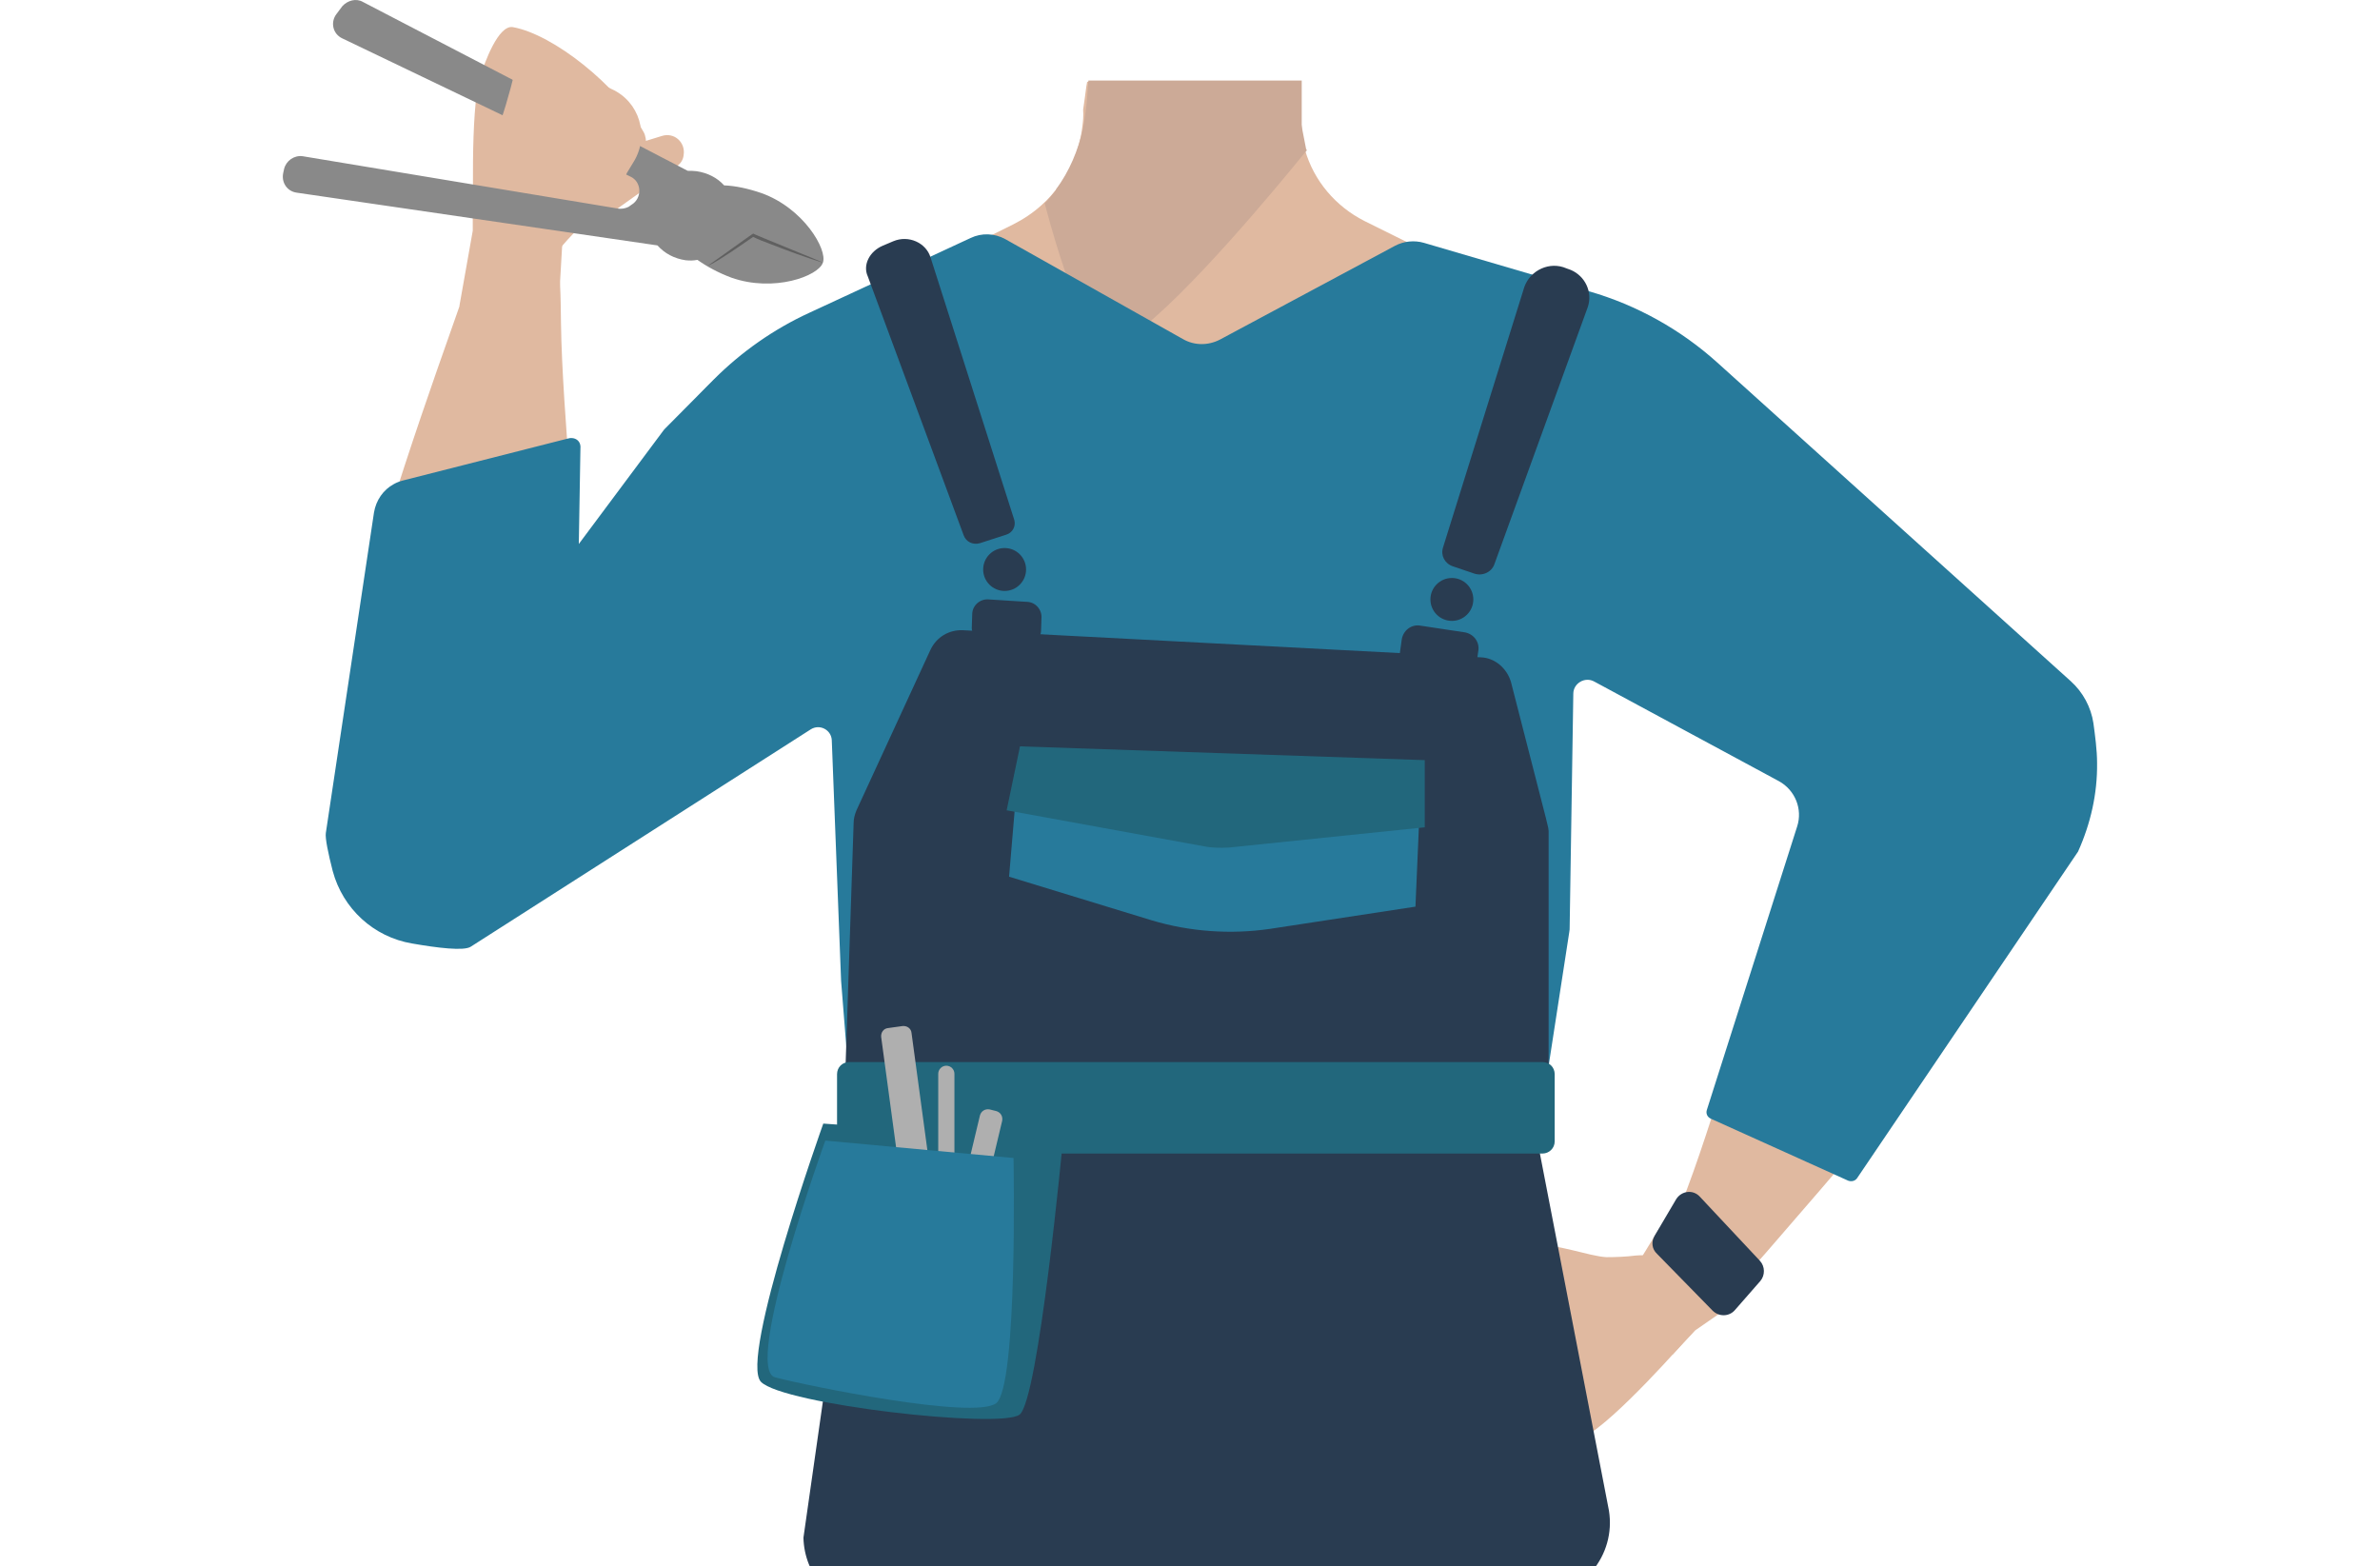 <?xml version="1.0" encoding="utf-8"?>
<!-- Generator: Adobe Illustrator 26.0.3, SVG Export Plug-In . SVG Version: 6.00 Build 0)  -->
<svg version="1.1" id="Calque_1" xmlns="http://www.w3.org/2000/svg" xmlns:xlink="http://www.w3.org/1999/xlink" x="0px" y="0px"
	 viewBox="0 0 588 387" style="enable-background:new 0 0 588 387;" xml:space="preserve">
<style type="text/css">
	.st0{fill:#E0B9A0;}
	.st1{fill:#293C51;}
	.st2{fill:#CCAA97;}
	.st3{fill:none;stroke:#000000;stroke-width:3;stroke-miterlimit:10;}
	.st4{fill:#473415;}
	.st5{fill:#472E1D;}
	.st6{fill:#277A9B;}
	.st7{fill:#22677C;}
	.st8{fill:#AFAFAF;}
	.st9{fill:none;}
	.st10{fill:#898989;}
	.st11{fill:#606060;}
</style>
<path class="st0" d="M115,227.9c19.9-0.1,26.1-23,27.8-31.4s1.1-26.2,0.9-34.9c-0.7-22.3-4.8-59.8-5.1-81.6
	c-0.2-14.4,0-21.9-9.2-24.2c-8.4-2.1-12.9,11.3-14.7,16.5c-7.5,21.4-22.7,63.2-26.8,86.8c-1.7,9.7-3.3,29.7-1.8,39.4
	C90.4,225.7,109.2,227.9,115,227.9z"/>
<path class="st0" d="M124.2,67.5c-3.3-1.2-7.6-5-7.2-13.4c0,0-0.9-26.9,1.6-35c1.1-3.6,4.5-13,8.1-12.4c10,1.8,25.7,14.3,32.3,25.9
	c2,3.5-1.2,12.2-3.3,15.3c-2.3,3.4-10.2,6.3-13.1,8.9c-1.6,1.5-3.1,3.2-4.5,4.9C134.5,66.1,128.7,69.1,124.2,67.5z"/>
<path class="st0" d="M493.1,164.6c-18.5-7.2-32.7,11.8-37.4,19s-10.7,23.9-13.6,32.1c-7.5,21-17.5,57.3-25.2,77.8
	c-5,13.5-8.1,20.4-0.3,25.9c7,5,16.1-5.8,19.7-9.9c14.8-17.2,44.3-50.4,56.8-70.9c5.1-8.4,14-26.4,16.1-36
	C515.2,175.7,498.6,166.7,493.1,164.6z"/>
<path class="st0" d="M419.8,315.9c2,3.2,3.1,9-3,14.8c0,0-17.6,20.2-25.4,24.3c-3.5,1.8-12.8,6.2-15.4,3.3
	c-7.3-8.4-12.1-28.6-9.7-41.7c0.7-3.9,9.4-8,13.3-8.8c4.3-0.8,13,2.6,17.3,2.8c2.4,0,4.8-0.1,7.2-0.4
	C410,309.7,417,311.5,419.8,315.9z"/>
<polygon class="st0" points="410,303.4 405.9,310.1 409.2,322.6 413.2,334.7 418.8,328.7 428.9,321.7 "/>
<path class="st1" d="M408.8,305.3l5.3-9c1.3-2.1,4.2-2.5,5.9-0.6l14.8,15.8c1.3,1.4,1.3,3.6,0.1,5l-6.3,7.2
	c-1.4,1.6-3.9,1.7-5.5,0.1l-13.7-14C408.1,308.6,407.9,306.8,408.8,305.3z"/>
<path class="st0" d="M414.7,112.7c-0.6,38.4-26.2,33.2-36.9,42.3c-12.6,10.8-8.3,50-17.2,64c-2.5,3.8-11.4,10.1-15.8,9.1
	c-12.5-2.9-24-30.7-34.8-37.7c-6.3-4.1-23.6-3.6-30.2,0c-11.2,6.2-22.3,34.9-34.8,37.7c-4.4,1-13.4-5.2-15.8-9.1
	c-8.9-14-4.6-53.2-17.2-64c-10.6-9.1-36.2-3.9-36.9-42.3c-0.4-26.6,35-37.3,35-37.3l40.1-19.9c2.6-1.3,5-2.9,7.1-4.8
	c0.8-0.7,1.6-1.5,2.3-2.3c0.2-0.2,0.4-0.5,0.6-0.7c4-4.7,6.5-10.4,7.2-16.4c0.2-1.4,0.3-2.8,0.2-4.2l0.4-2.8l0.4-3l0.2-1.1h52.6
	l0.1,4.6v1.5v3.2c0,0.3,0,0.7,0,1l0,0c0,0.6,0.1,1.3,0.2,1.9c0.2,1.5,0.5,3.1,0.9,4.6c2.2,7.7,7.6,14,14.7,17.6l40.5,20.1
	c1,0.5,2.1,1,3.2,1.3C387.9,78.3,415.1,89.4,414.7,112.7z"/>
<path class="st2" d="M322.9,37.1l-1,1.2c-5.1,6.3-28.8,35.1-41.8,44.3c-3.2,2.3-5.7,3.4-7.2,2.7c-6.8-3.3-14.8-35.1-14.8-35.1
	l0.1-0.1c0.6-0.6,1.2-1.2,1.7-1.9c0.3-0.4,0.7-0.8,1-1.3v-0.1c3.3-4.5,5.5-9.7,6.7-15.2c0-0.2,0.1-0.4,0.1-0.6
	c0.4-2.3,0.7-4.7,0.9-7c0.1-1,0.1-2,0.2-3l0.1-1.1h52.7v4.2v6.7l0.1,0.8l0.1,0.7l0.9,4.6L322.9,37.1z"/>
<path class="st3" d="M357.3,119.6c11.9,25,40.9,38.8,40.9,38.8s53,32.8,70.4,44c8.2,5.3,25.2,16.6,39-3.6l0,0
	c11.3-16.6-2.8-30.4-10.2-36.2c-15-11.8-47.9-32.6-60.5-46.7c-9.4-10.5-19.8-30.3-43.1-36.2c0,0-18.6-6.9-31.8,8.3l-0.5,0.6
	C354.1,97.1,352.4,109.3,357.3,119.6L357.3,119.6z"/>
<path class="st3" d="M234.7,119.9c-8.5,26.3-35.5,43.8-35.5,43.8s-48.2,39.4-64.1,52.8c-7.5,6.3-22.8,19.7-39.1,1.5l0,0
	c-13.4-15-1.2-30.5,5.4-37.2c13.3-13.7,43.2-38.6,53.9-54.2c7.9-11.6,15.6-32.7,38-41.5c0,0,17.5-9.3,32.6,4l0.6,0.5
	C235,97.1,238.2,109,234.7,119.9z"/>
<polygon class="st4" points="216.8,324.5 218.3,302 373.3,302 375.3,321.5 "/>
<circle class="st5" cx="364" cy="295.3" r="4.7"/>
<path class="st6" d="M380,280.2l7.7-49.9c0.1-0.4,0.1-0.9,0.1-1.3l0.9-57.6c0-2.6,2.9-4.3,5.2-3l45.6,24.6c4,2.2,5.9,6.9,4.5,11.2
	l-22.3,70c-0.3,0.9,0.1,1.8,1,2.2l33.9,15.3c0.8,0.3,1.7,0.1,2.2-0.6l54.6-80.7c3.1-6.9,4.8-14.3,4.7-21.9c0-3.2-0.5-6.8-0.9-9.8
	c-0.6-4-2.6-7.7-5.6-10.4l-87.3-78.7c-9.1-8.2-19.9-14.2-31.6-17.6l-40.9-12c-2.4-0.7-5-0.4-7.1,0.7l-43.3,23.2
	c-2.9,1.5-6.3,1.5-9.1-0.1l-43.9-24.7c-2.7-1.5-5.9-1.6-8.6-0.3l-39.9,18.5c-8.7,4-16.7,9.6-23.5,16.4l-12,12.1
	c-0.2,0.2-0.4,0.4-0.6,0.7L143,134.4l0.4-23.6c0.2-2-1.5-3-3.3-2.4l-40.5,10.3c-0.8,0.2-1.6,0.5-2.3,0.9c-2.6,1.4-4.4,4-4.9,7
	l-11.9,79.2c-0.2,1.3,0.6,5.1,1.7,9.4c2.5,9.3,10.1,16.3,19.6,17.9c6.3,1.1,12.8,1.9,14.5,0.8l84-53.7c2.2-1.4,5.1,0.1,5.2,2.7
	l2.3,59.4l2.5,31.5"/>
<path class="st1" d="M210.3,273.7l1.2,14.5c0,0.2,0,0.4,0,0.6l-13,91.1c0.2,9.2,7,16.7,15.8,18c3.3,0.5,6.5,1,9.7,1.7l40.6,6.2
	c24.9,5.8,50.9,5.1,75.5-2.1l39.5-8.9c11.3-0.3,19.7-10.5,17.9-21.6l-17.4-90c-0.2-1-0.2-2,0-3"/>
<path class="st1" d="M218.1,60.7l2.6-1.1c3.8-1.6,8.1,0.4,9.2,4l20.7,64.9c0.4,1.5-0.4,3.1-2,3.6l-6.5,2.1c-1.7,0.5-3.4-0.3-4-1.9
	l-23.7-64C213.1,65.5,214.8,62.1,218.1,60.7z"/>
<path class="st1" d="M388.1,66.7l-1.1-0.4c-4.1-1.8-8.9,0.4-10.4,4.6l-20.1,64.4c-0.6,1.9,0.4,3.9,2.4,4.6l5.3,1.8
	c2,0.7,4.3-0.3,5-2.3l23.1-63.6C393.5,72.1,391.6,68.2,388.1,66.7z"/>
<circle class="st1" cx="248.2" cy="140.7" r="5.3"/>
<circle class="st1" cx="358.7" cy="148.1" r="5.3"/>
<path class="st1" d="M237.8,155.7l128,6.7c3.5,0.1,6.5,2.7,7.5,6.1l8.6,33.5c0.2,0.8,0.4,1.7,0.6,2.5c0,0.3,0.1,0.5,0.1,0.8v67.1
	h-174l2.3-69.1c0-1.1,0.3-2.1,0.7-3.1l18.3-39.7C231.4,157.4,234.4,155.6,237.8,155.7z"/>
<path class="st1" d="M253.1,159.4l-9.5-0.6c-2.1-0.1-3.7-2-3.5-4.1l0.1-3.1c0.1-2.1,2-3.7,4.1-3.5l9.5,0.6c2.1,0.1,3.7,2,3.5,4.1
	l-0.1,3.1C257.1,157.8,255.3,159.4,253.1,159.4z"/>
<path class="st1" d="M359.7,169.5l-10.6-1.6c-2.3-0.3-4-2.4-3.5-4.8l0.7-5c0.3-2.3,2.4-4,4.8-3.5l10.6,1.6c2.3,0.3,4,2.4,3.5,4.8
	l-0.7,5C364.1,168.2,362,169.9,359.7,169.5z"/>
<path class="st6" d="M252,184.7l-2.7,31.9l35.3,10.8c9.4,2.8,19.4,3.5,29.1,2.1l36-5.5l1.4-32.5L252,184.7z"/>
<path class="st7" d="M252,184.4l-3.3,15.8l48.8,8.9c2,0.4,4.1,0.4,6.1,0.3l48.4-5v-16.6L252,184.4z"/>
<path class="st7" d="M381.1,285H209.8c-1.7,0-3-1.3-3-3v-16.6c0-1.7,1.3-3,3-3h171.3c1.7,0,3,1.3,3,3V282
	C384.1,283.7,382.7,285,381.1,285z"/>
<path class="st7" d="M203.4,277.6c0,0-20.8,58.2-15.4,63.8c5.4,5.6,59.2,11.7,63.9,8.1s10.7-67.7,10.7-67.7L203.4,277.6z"/>
<path class="st8" d="M229.6,302.5L226,303c-1.1,0.1-2.1-0.6-2.2-1.7l-6.1-45.1c-0.1-1.1,0.6-2.1,1.7-2.2l3.6-0.5
	c1.1-0.1,2.1,0.6,2.2,1.7l6.1,45.1C231.5,301.3,230.7,302.3,229.6,302.5z"/>
<path class="st8" d="M233.8,302.9L233.8,302.9c-1.1,0-2-0.9-2-2v-35.6c0-1.1,0.9-2,2-2l0,0c1.1,0,2,0.9,2,2v35.6
	C235.7,302,234.9,302.9,233.8,302.9z"/>
<path class="st8" d="M239.4,302.7l-1.6-0.4c-1.1-0.3-1.7-1.3-1.5-2.4l5.8-24.3c0.3-1.1,1.3-1.7,2.4-1.5l1.6,0.4
	c1.1,0.3,1.7,1.3,1.5,2.4l-5.8,24.3C241.5,302.3,240.4,303,239.4,302.7z"/>
<path class="st6" d="M203.9,281.8c0,0-20.4,56.4-12.4,58.5s49.1,10.5,54.6,6.4c5.4-4.1,4.3-60.6,4.3-60.6L203.9,281.8z"/>
<path class="st0" d="M143.1,50.9l0.7,1.3c1.2,2.1,4.1,2.6,6,1.3L167.3,41c0.9-0.6,1.5-1.6,1.6-2.7l0,0c0.5-3.1-2.3-5.7-5.4-4.7
	l-3.9,1.2c-2.5,0.8-5.2-0.9-5.3-3.6L154,28"/>
<path class="st9" d="M333.2,260.4c16.2,5.2,23.2,9.6,27,16.6c3.1,5.6,6,18.5,6.3,24.9c0.5,15.1-7.8,52.9-21.9,65.6
	c-14.4,12.9-84.8,12.9-99.2,0c-14.1-12.6-22.5-50.5-21.9-65.6c0.2-6.4,3.2-19.3,6.3-24.9c3.8-6.9,10.9-11.3,27-16.6
	c18.5-6,37.3-5,37.3-5S314.7,254.4,333.2,260.4z"/>
<polygon class="st0" points="138.3,70.8 139,58.7 126.9,55.5 116.8,48.8 116.8,57 113.5,75.6 "/>
<g>
	<path class="st10" d="M73.3,47.6l88.9,13c0.1,0,0.2,0,0.3,0.1c1.7,1.9,4.1,3.2,6.9,3.6c1,0.1,1.9,0.1,2.9-0.1
		c2.4,1.7,5.2,3.2,8.4,4.4c10.5,3.7,21.5-0.4,22.6-3.7c1.2-3.2-4.8-13.5-15.2-17.2c-3.2-1.1-6.4-1.8-9.2-1.9
		c-1.7-1.9-4.1-3.1-6.8-3.5c-0.8-0.1-1.5-0.1-2.2-0.1L89.7,0.5c-1.7-1-3.8-0.4-5.1,1l-1.5,2c-1.5,2-0.9,4.9,1.5,6l71.1,34.1
		c2.9,1.3,3,5.4,0.3,7l-0.7,0.5c-0.8,0.4-1.8,0.6-2.8,0.4L74.8,38.6c-2.1-0.3-4.1,1.1-4.6,3.1L70,42.6C69.4,45.1,71,47.3,73.3,47.6z
		"/>
	<g>
		<path class="st11" d="M203.3,64.9c-4.3-1.3-9.1-3.1-13.2-4.7c-1.4-0.5-2.9-1.1-4.3-1.8l0.6-0.1c-1.7,1.2-4.1,2.8-5.7,3.9
			c-1.9,1.2-4,2.7-5.9,3.5c0.1,0,11.3-8.1,11.3-8C185.9,57.8,203.5,64.8,203.3,64.9L203.3,64.9z"/>
	</g>
</g>
<path class="st0" d="M128.5,11.4c0.2,0.2-3.8,18.7-7.7,25.2c-0.8,1.4-0.2,3.3,1.4,3.9l0.4,0.1c1.1,0.4,2.4-0.1,3-1l4.7-1.1
	c-0.7,1.4,0.1,3.1,1.6,3.6l0,0c1.2,0.5,2.4-0.1,3-1.1l2.9-1.4c-0.5,1.4,0.2,3,1.6,3.5l1,0.3c1.3,0.5,2.6-0.1,3.2-1.3l4.1-1.6
	c-0.4,1.4,0.4,2.8,1.7,3.3l1.9,0.7c1.4,0.5,3.2-0.5,3.6-1.8l1.7-2.8c3.9-6.4,1.4-14.8-5.5-17.9L128.5,11.4z"/>
</svg>
